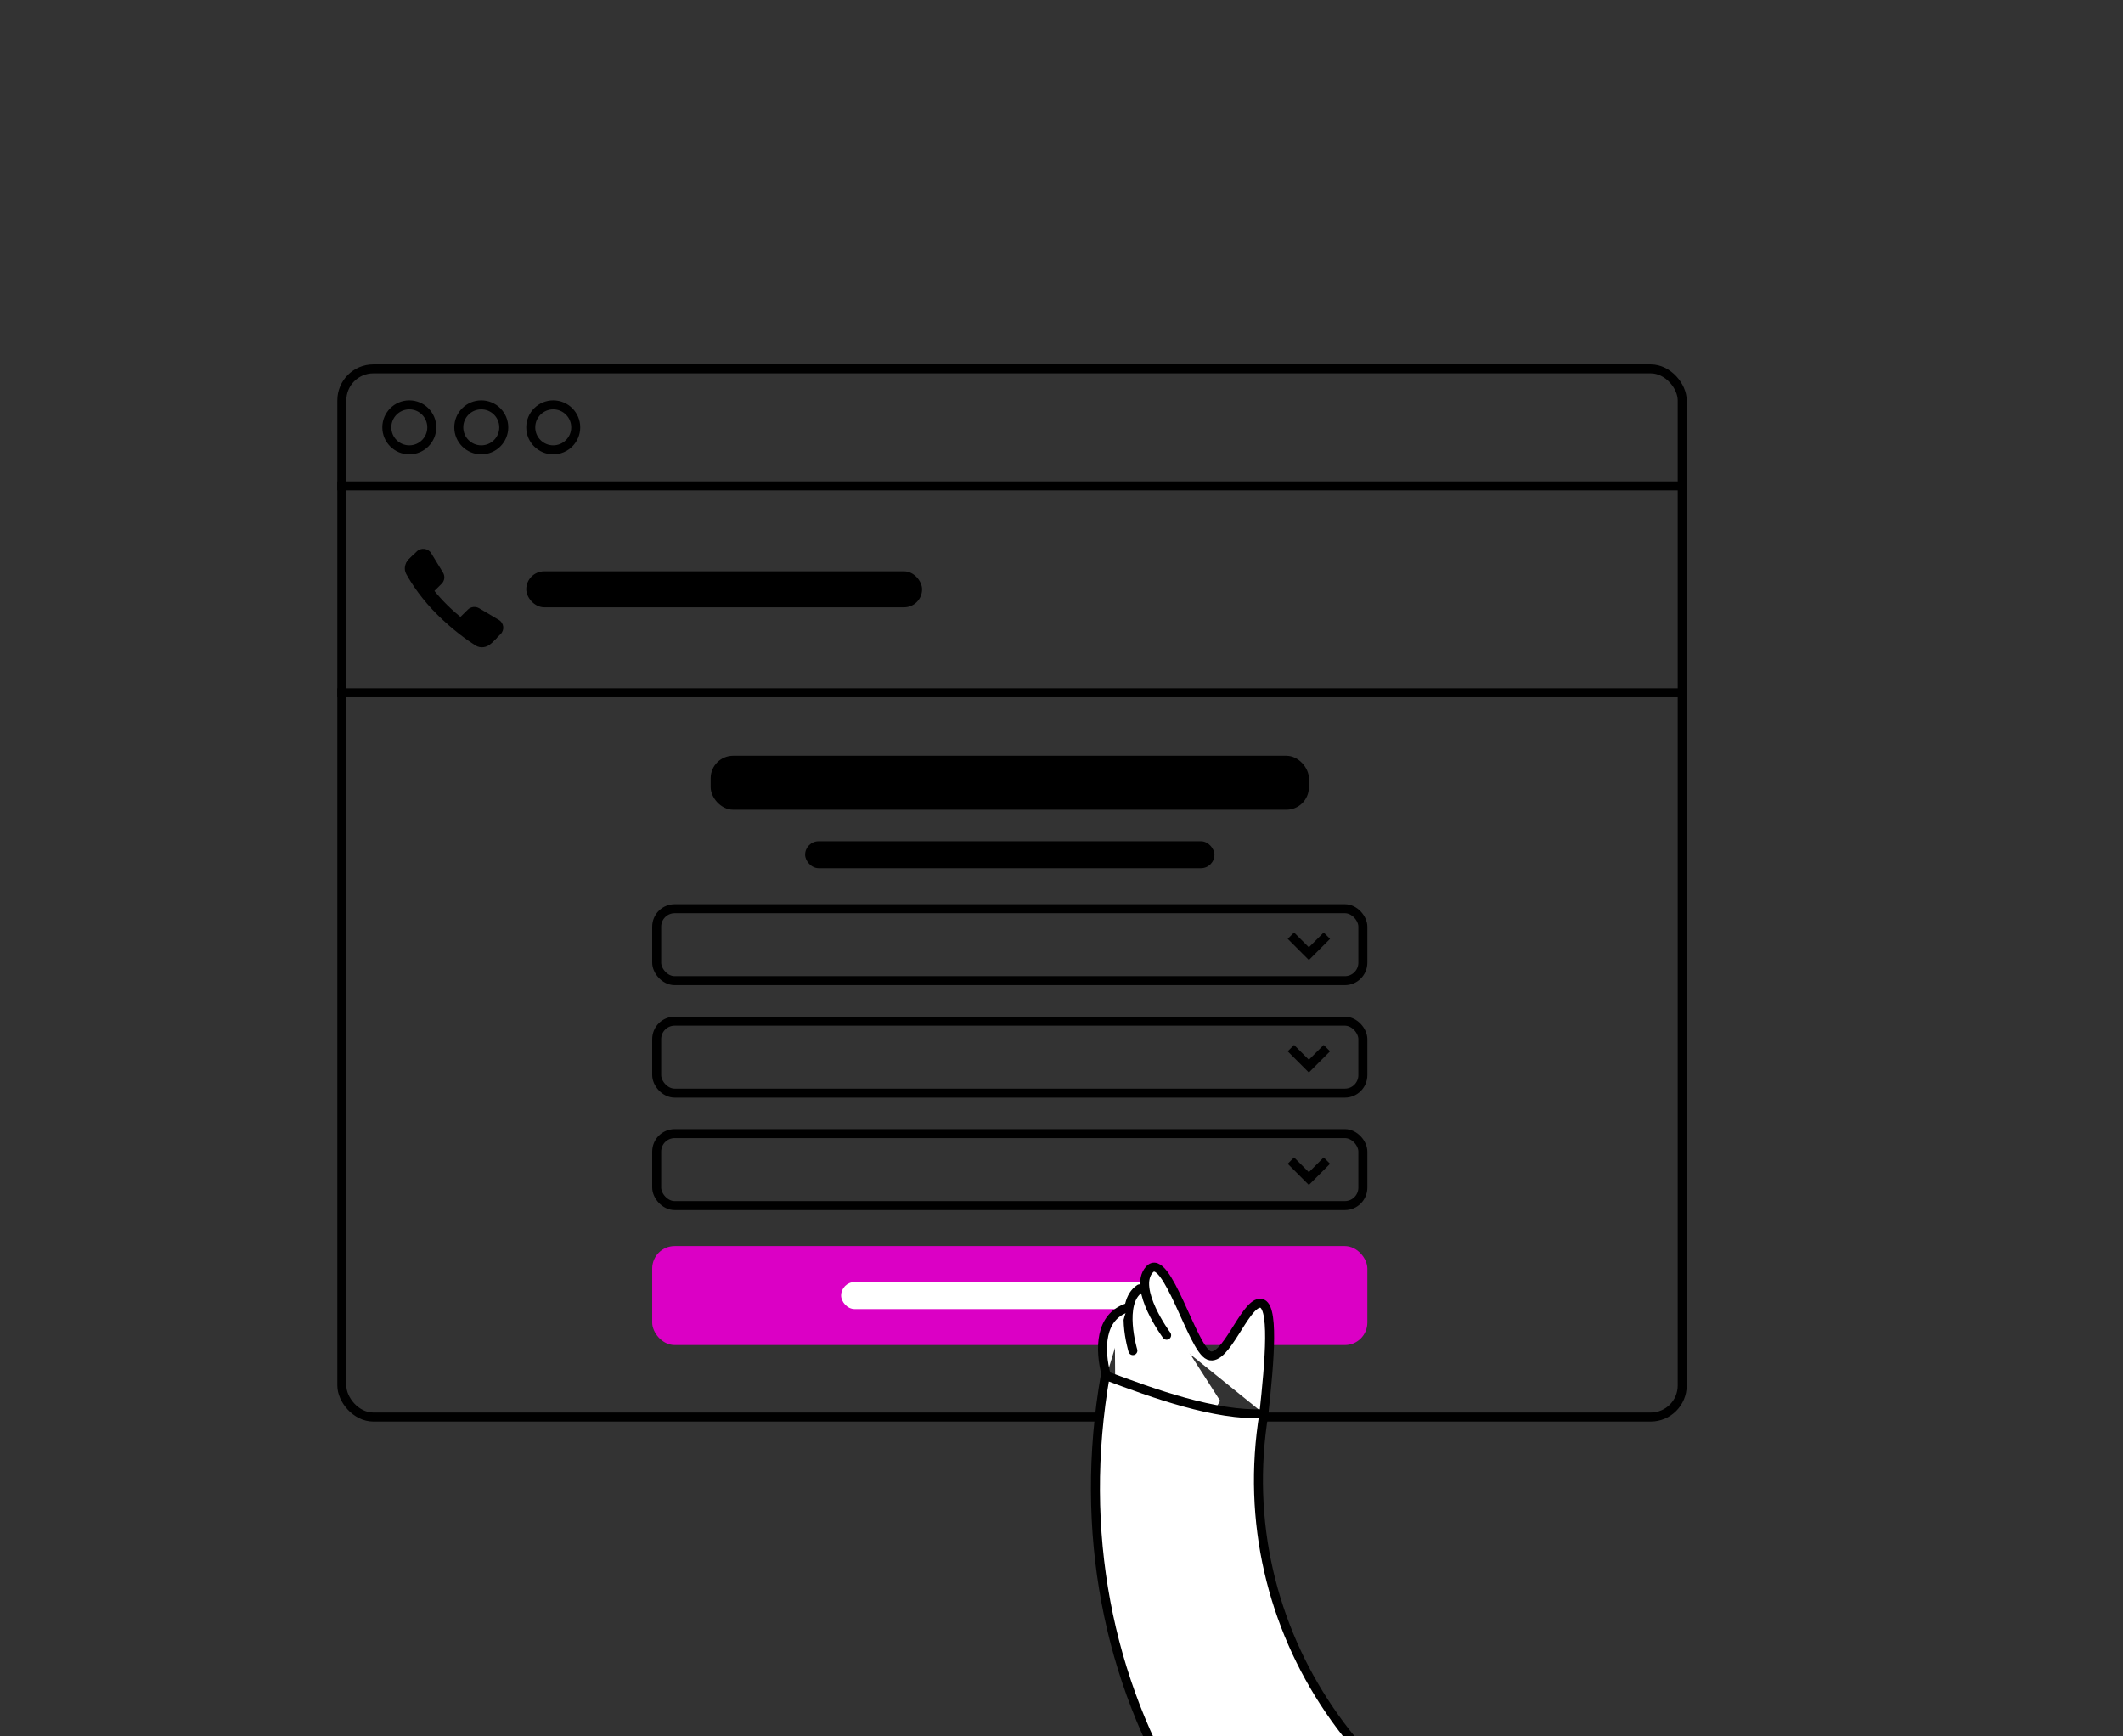 <svg width="472" height="386" viewBox="0 0 472 386" fill="none" xmlns="http://www.w3.org/2000/svg">
<rect x="0" y="0" width="472" height="386" fill="#333333" stroke="none"/>
<g clip-path="url(#clip0)">
<rect x="76" y="82" width="298" height="233" rx="7" stroke="black" stroke-width="2"/>
<rect x="117" y="127" width="88" height="8" rx="4" fill="black"/>
<rect x="158" y="168" width="133" height="12" rx="5" fill="black"/>
<rect x="179" y="187" width="91" height="6" rx="3" fill="black"/>
<rect x="146" y="202" width="157" height="16" rx="4" stroke="black" stroke-width="2"/>
<path d="M295 208L291 212L287 208" stroke="black" stroke-width="2"/>
<rect x="146" y="227" width="157" height="16" rx="4" stroke="black" stroke-width="2"/>
<path d="M295 233L291 237L287 233" stroke="black" stroke-width="2"/>
<rect x="146" y="252" width="157" height="16" rx="4" stroke="black" stroke-width="2"/>
<rect x="145" y="277" width="159" height="22" rx="5" fill="#DB00C5"/>
<rect x="187" y="285" width="75" height="6" rx="3" fill="white"/>
<path d="M295 258L291 262L287 258" stroke="black" stroke-width="2"/>
<path d="M99.469 134.538C94.576 129.715 92.382 125.063 91.897 123.34L90.874 124.349C89.993 125.217 89.724 126.523 90.318 127.602C91.567 129.87 93.877 133.332 97.284 136.692C100.533 139.895 103.629 142.164 105.696 143.476C106.818 144.188 108.259 143.961 109.203 143.03L110.535 141.717C108.885 141.334 104.361 139.362 99.469 134.538Z" fill="black"/>
<path d="M92.653 122.595C93.6 121.661 95.185 121.853 95.875 122.986L98.496 127.293C98.982 128.092 98.854 129.114 98.186 129.773L96.383 131.551C95.435 132.485 93.85 132.293 93.161 131.16L90.54 126.853C90.053 126.054 90.181 125.032 90.849 124.373L92.653 122.595Z" fill="black"/>
<path d="M111.291 140.971C112.239 140.037 112.044 138.474 110.895 137.795L106.526 135.21C105.716 134.731 104.679 134.857 104.011 135.516L102.207 137.294C101.26 138.228 101.455 139.791 102.604 140.47L106.972 143.055C107.783 143.534 108.82 143.408 109.488 142.749L111.291 140.971Z" fill="black"/>
<line x1="75" y1="154" x2="375" y2="154" stroke="black" stroke-width="2"/>
<line x1="75" y1="108" x2="375" y2="108" stroke="black" stroke-width="2"/>
<circle cx="91" cy="95" r="5" stroke="black" stroke-width="2"/>
<circle cx="107" cy="95" r="5" stroke="black" stroke-width="2"/>
<circle cx="123" cy="95" r="5" stroke="black" stroke-width="2"/>
<path d="M255.001 285.999L271.265 311.386L264.492 323.021L248.001 315.693L247.819 291.938L255.001 285.999Z" fill="white"/>
<path d="M253.375 286.503C248.655 289.597 251.87 300.232 251.87 300.232Z" fill="white"/>
<path d="M253.375 286.503C248.655 289.597 251.87 300.232 251.87 300.232" stroke="black" stroke-width="2" stroke-miterlimit="10" stroke-linecap="round" stroke-linejoin="round"/>
<path d="M245.98 305.891C244.362 299.756 244.56 292.731 250.592 290.725Z" fill="white"/>
<path d="M245.98 305.891C244.362 299.756 244.56 292.731 250.592 290.725" stroke="black" stroke-width="2" stroke-miterlimit="10" stroke-linecap="round" stroke-linejoin="round"/>
<path d="M280.998 314.267C282.242 302.658 283.465 289.414 280.055 289.701C276.645 289.988 272.435 302.791 268.761 301.302C265.088 299.813 259.323 277.957 255.532 282.242C251.741 286.526 259.375 296.812 259.375 296.812" fill="white"/>
<path d="M280.998 314.267C282.242 302.658 283.465 289.414 280.055 289.701C276.645 289.988 272.435 302.791 268.761 301.302C265.088 299.813 259.323 277.957 255.532 282.242C251.741 286.526 259.375 296.812 259.375 296.812" stroke="black" stroke-width="2" stroke-miterlimit="10" stroke-linecap="round" stroke-linejoin="round"/>
<path d="M280.996 314.266C273.155 362.279 304.218 406.975 351.204 418.748C375.807 424.956 365.72 462.898 341.117 456.691C272.374 439.393 233.651 374.984 245.737 305.75C256.656 309.834 270.038 314.703 280.996 314.266Z" fill="white" stroke="black" stroke-width="2" stroke-miterlimit="10" stroke-linecap="round" stroke-linejoin="round"/>
</g>
<defs>
<clipPath id="clip0">
<rect width="472" height="386" fill="white"/>
</clipPath>
</defs>
</svg>
